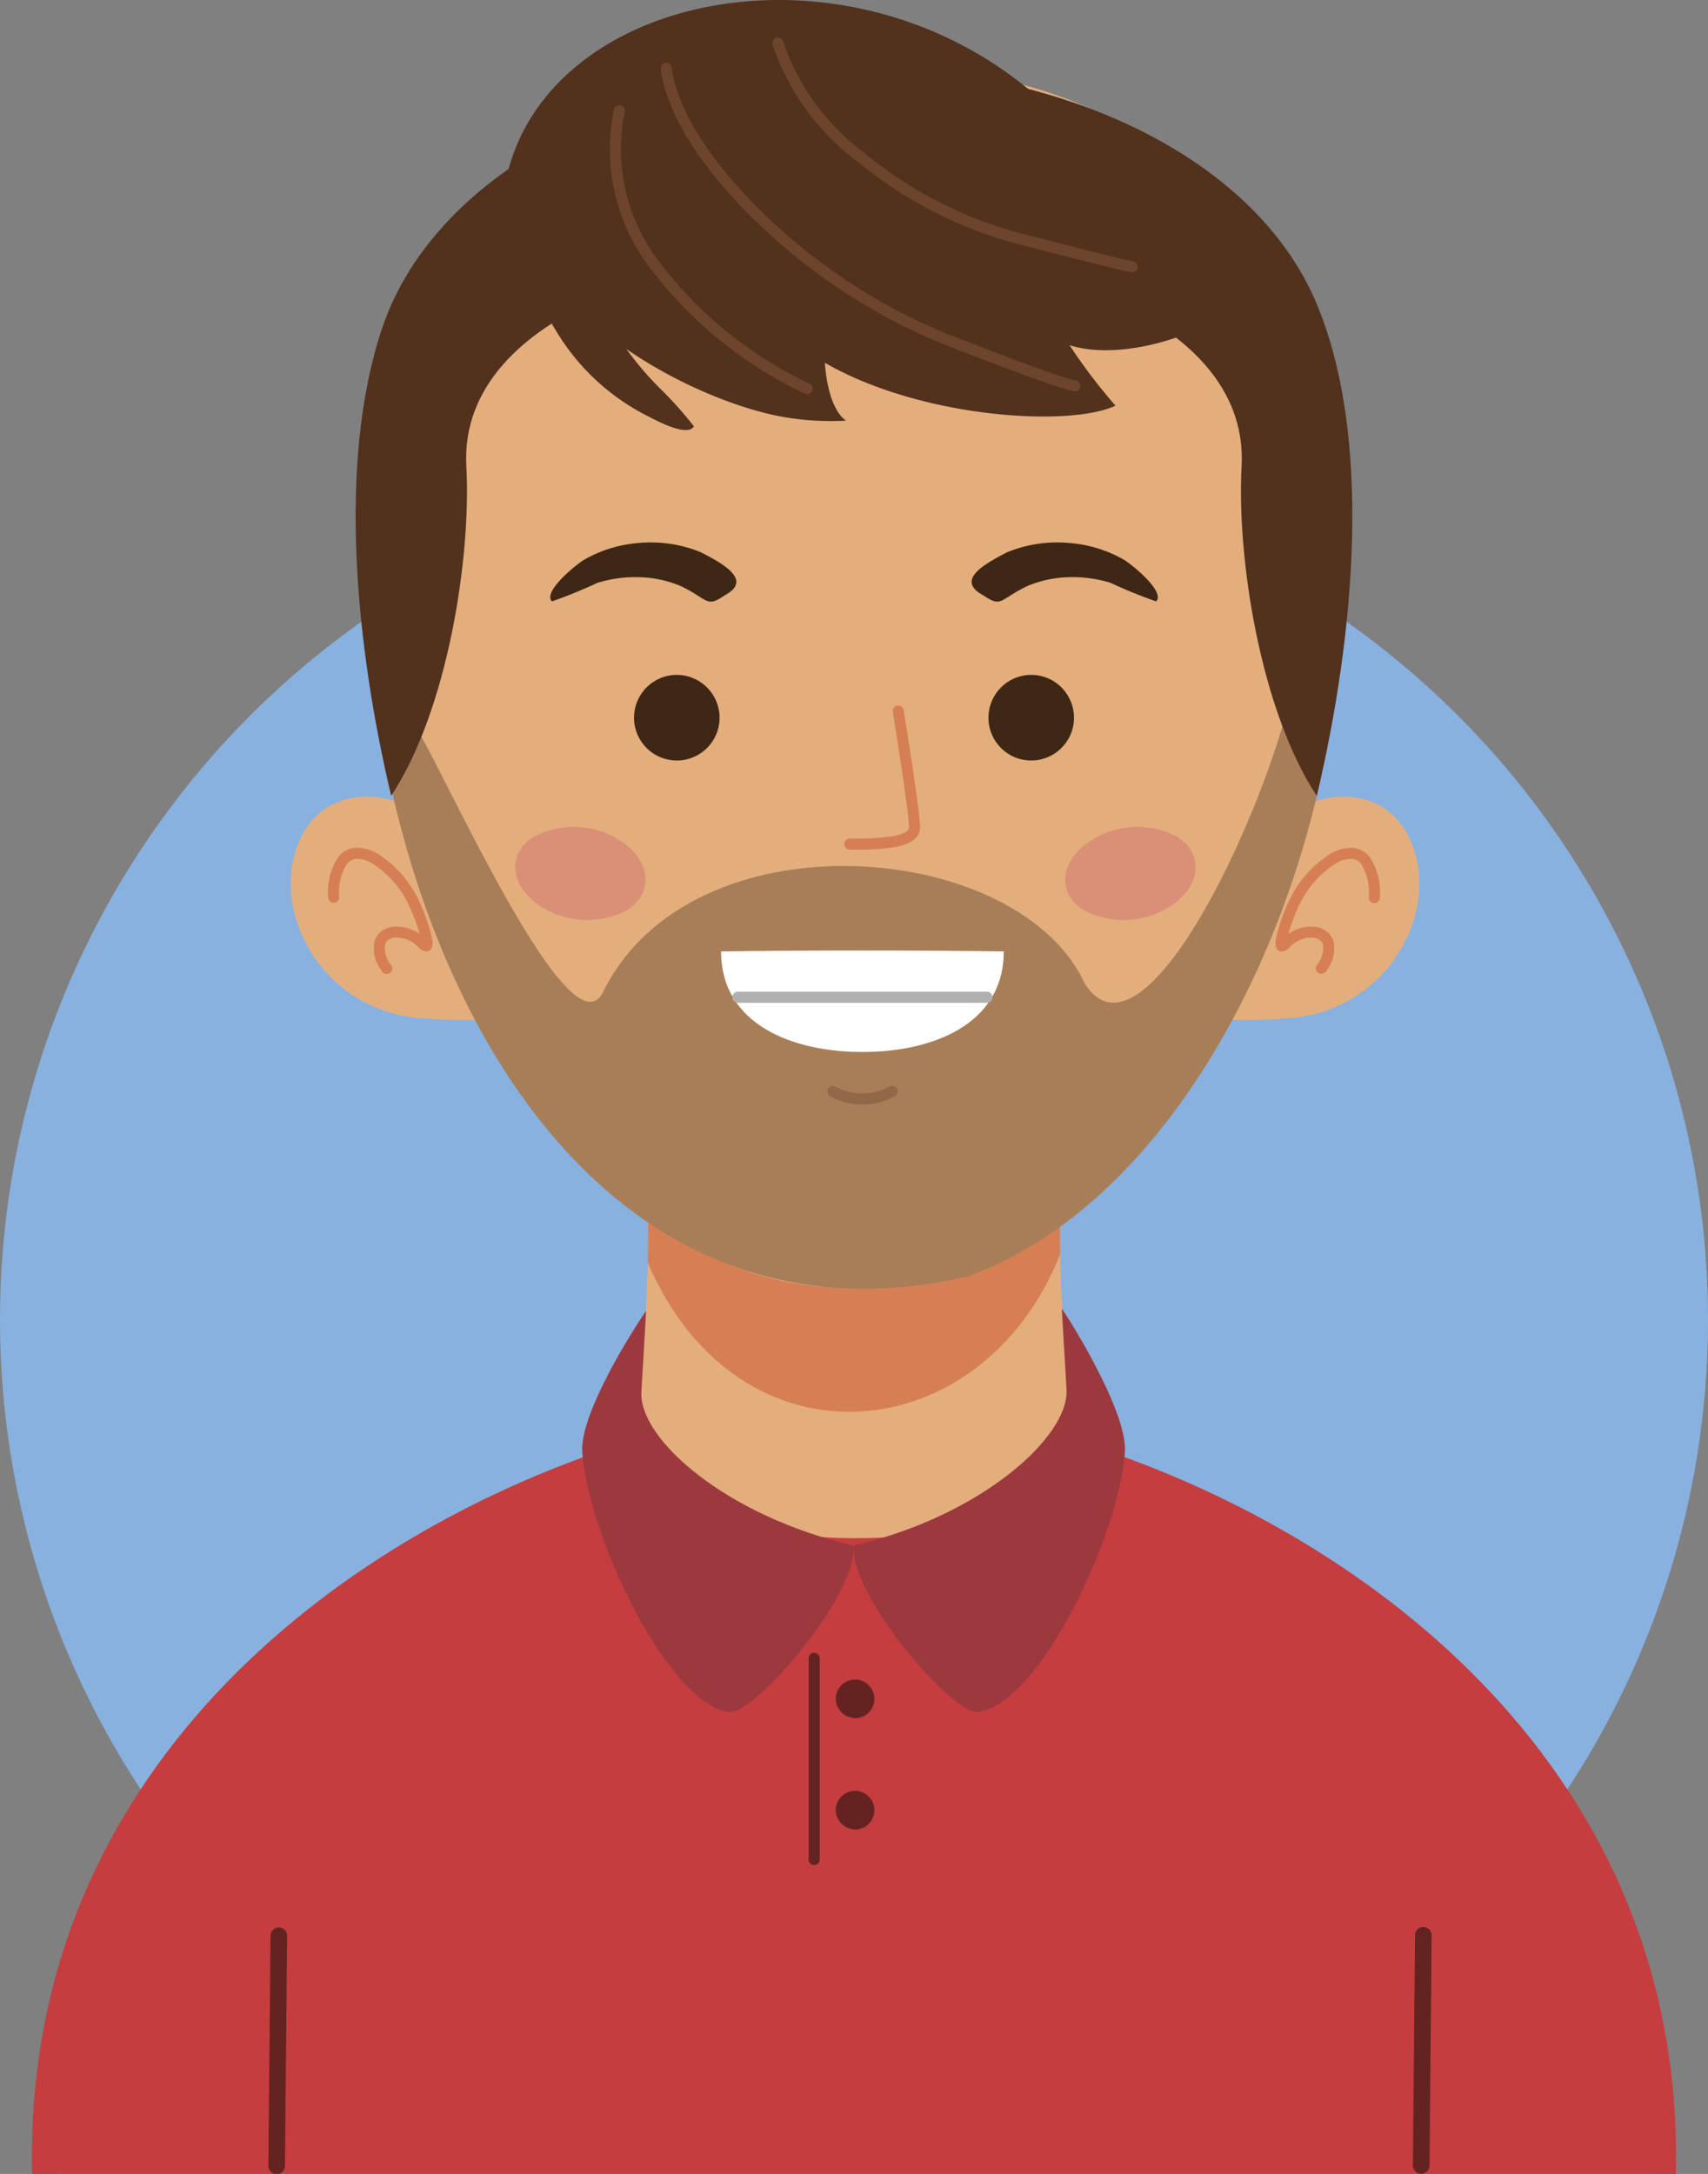 <svg xmlns="http://www.w3.org/2000/svg" width="80.195" height="102.037" viewBox="0 0 80.195 102.037">
  <rect x="0" y="0" width="80.195" height="102.037" fill="#808080" stroke="none"/>
  <g id="Grupo_177602" data-name="Grupo 177602" transform="translate(-87.438 -283.112)">
    <circle id="Elipse_4898" data-name="Elipse 4898" cx="40.098" cy="40.098" r="40.098" transform="translate(87.438 304.954)" fill="#88b1df"/>
    <g id="Grupo_177601" data-name="Grupo 177601" transform="translate(88.94 283.113)">
      <path id="Trazado_188373" data-name="Trazado 188373" d="M119.314,355.3c-.091-1-4.172-2.177-5.532,1.088s1.088,7.889,5.713,8.252,3.264-.453,3.264-.453Z" transform="translate(-101.258 -316.854)" fill="#e4ae7c" fill-rule="evenodd"/>
      <path id="Trazado_188374" data-name="Trazado 188374" d="M199.7,355.3c.09-1,4.171-2.177,5.531,1.088s-1.088,7.889-5.713,8.252-3.264-.453-3.264-.453Z" transform="translate(-140.466 -316.854)" fill="#e4ae7c" fill-rule="evenodd"/>
      <path id="Trazado_188375" data-name="Trazado 188375" d="M130.038,435.245H92.724c-.432-19.081,14.249-30.157,26.854-34.291a64.842,64.842,0,0,0,.762-12.228h19.4a64.9,64.9,0,0,0,.761,12.228c12.606,4.134,27.287,15.21,26.855,34.291Z" transform="translate(-91.442 -333.208)" fill="#e4ae7c" fill-rule="evenodd"/>
      <path id="Trazado_188376" data-name="Trazado 188376" d="M164.664,388.726s-.052,1.369-.018,3.356c-3.684,9.256-15.123,10.3-19.367.385.047-2.194-.011-3.742-.011-3.742Z" transform="translate(-116.37 -333.208)" fill="#d67f54" fill-rule="evenodd"/>
      <path id="Trazado_188377" data-name="Trazado 188377" d="M167.477,446.393c.441-18.843-14.359-29.879-27.282-34.132-2.587,5.74-19.946,5.715-22.5-.034C104.742,416.455,89.862,427.5,90.3,446.393Z" transform="translate(-90.295 -344.355)" fill="#c53d3f" fill-rule="evenodd"/>
      <path id="Trazado_188378" data-name="Trazado 188378" d="M143.119,346.407c-24.062.578-36.21-58.758,0-57.238C179.33,287.649,167.181,346.985,143.119,346.407Z" transform="translate(-104.523 -285.972)" fill="#e4ae7c" fill-rule="evenodd"/>
      <path id="Trazado_188379" data-name="Trazado 188379" d="M121.734,345.1l1.27-1.436c.38-.429,7.34,16.052,9.021,12.645,4.162-8.441,19.474-7.165,22.593-.422,3.108,5,10.2-11.647,10.2-16.608a7.036,7.036,0,0,1,1.842.374c-.815,12.94-7.765,26.514-17.523,30.011C133.888,373.2,124.575,360.036,121.734,345.1Z" transform="translate(-105.207 -309.754)" fill="#a87e58" fill-rule="evenodd"/>
      <path id="Trazado_188380" data-name="Trazado 188380" d="M120.872,323.323c-1.693-7.136-2.51-15.716-.434-21.921,2.553-7.63,12.354-12.183,22.144-12.262,9.4-.077,18.8,4.026,21.749,11.1,2.614,6.262,1.8,15.492,0,23.086-2.643-4.008-3.762-11.151-3.53-15.469.353-6.57-8.77-10.015-18.2-10.308-9.432.293-18.555,3.738-18.2,10.308C124.633,312.172,123.514,319.315,120.872,323.323Z" transform="translate(-104.007 -285.971)" fill="#52311d" fill-rule="evenodd"/>
      <path id="Trazado_188381" data-name="Trazado 188381" d="M158.842,288.813c4.217,4.419,5.19,6.542,7.5,8.323,1.079.834-4.153,3.16-7.2,2.177a25.875,25.875,0,0,0,2.155,2.838c-2.1,1.012-9.1.61-13.644-2.012.053.8.274,2.2.993,2.717a12.965,12.965,0,0,1-3.057-.194c-4.178-.785-12.191-4.823-12.858-11.318C134.855,282.275,150.111,279.664,158.842,288.813Z" transform="translate(-110.426 -283.113)" fill="#52311d" fill-rule="evenodd"/>
      <path id="Trazado_188382" data-name="Trazado 188382" d="M159.663,430.914a.261.261,0,0,1,.521,0v9.442a.261.261,0,1,1-.521,0Z" transform="translate(-123.198 -353.095)" fill="#632421" fill-rule="evenodd"/>
      <path id="Trazado_188383" data-name="Trazado 188383" d="M163.032,434.887a.907.907,0,1,0-.948-.907A.93.93,0,0,0,163.032,434.887Z" transform="translate(-124.346 -354.243)" fill="#632421" fill-rule="evenodd"/>
      <path id="Trazado_188384" data-name="Trazado 188384" d="M163.032,444.83a.907.907,0,1,0-.948-.907A.93.93,0,0,0,163.032,444.83Z" transform="translate(-124.346 -358.96)" fill="#632421" fill-rule="evenodd"/>
      <path id="Trazado_188385" data-name="Trazado 188385" d="M138.622,357.745c1.228.943,1.282,2.324.12,3.085a4.024,4.024,0,0,1-4.328-.33c-1.228-.943-1.281-2.323-.119-3.085A4.024,4.024,0,0,1,138.622,357.745Z" transform="translate(-110.768 -318.126)" fill="#da9077" fill-rule="evenodd"/>
      <path id="Trazado_188386" data-name="Trazado 188386" d="M183.542,357.745c-1.228.943-1.282,2.324-.119,3.085a4.023,4.023,0,0,0,4.327-.33c1.228-.943,1.282-2.323.12-3.085A4.025,4.025,0,0,0,183.542,357.745Z" transform="translate(-134.071 -318.126)" fill="#da9077" fill-rule="evenodd"/>
      <path id="Trazado_188387" data-name="Trazado 188387" d="M111.513,455.563a.39.39,0,0,1,.779.006l-.1,10.8a.39.39,0,1,1-.779-.006Z" transform="translate(-100.314 -364.728)" fill="#632421" fill-rule="evenodd"/>
      <path id="Trazado_188388" data-name="Trazado 188388" d="M213.739,455.563a.39.39,0,0,1,.78.006l-.1,10.8a.39.39,0,1,1-.78-.006Z" transform="translate(-148.802 -364.728)" fill="#632421" fill-rule="evenodd"/>
      <path id="Trazado_188389" data-name="Trazado 188389" d="M152.166,411.18c.281,2.207-4.645,8.009-5.852,7.819-2.947-.462-6.626-8.4-6.876-12.21-.132-2.01,3.008-6.678,3-6.606l-.222,3.787C142.091,406.183,146.195,409.8,152.166,411.18Z" transform="translate(-113.603 -338.642)" fill="#9c393f" fill-rule="evenodd"/>
      <path id="Trazado_188390" data-name="Trazado 188390" d="M163.689,411.081c-.28,2.207,4.645,8.009,5.852,7.819,2.948-.462,6.626-8.4,6.876-12.21.132-2.01-2.966-6.789-2.963-6.717l.222,3.786C173.806,405.973,169.661,409.7,163.689,411.081Z" transform="translate(-125.102 -338.543)" fill="#9c393f" fill-rule="evenodd"/>
      <path id="Trazado_188391" data-name="Trazado 188391" d="M136.732,304.344a17.057,17.057,0,0,0,.882,2.075,14.975,14.975,0,0,0,2.854,3.941,18.135,18.135,0,0,1,1.57,1.757c-.323.565-1.99-.395-2.334-.565a10.527,10.527,0,0,1-4.148-3.935,12.186,12.186,0,0,1-1.195-2.453c-.431-1.448-1.1-3.166.6-3.076C136.43,301.993,136.149,302.556,136.732,304.344Z" transform="translate(-110.959 -292.108)" fill="#52311d" fill-rule="evenodd"/>
      <path id="Trazado_188392" data-name="Trazado 188392" d="M143.705,332.034c-.079-.036-.16-.068-.242-.1a6.219,6.219,0,0,0-2.753-.357,6.1,6.1,0,0,0-2.572.806c-.389.25-1.908,1.48-1.477,1.934a22.549,22.549,0,0,0,2.133-.869,6.06,6.06,0,0,1,1.985-.267,5.344,5.344,0,0,1,1.819.37c.017,0,.129.054.154.065,1.269.617,1.154,1.013,2.02.419C146.1,333.327,144.732,332.568,143.705,332.034Z" transform="translate(-112.251 -306.09)" fill="#3f2716" fill-rule="evenodd"/>
      <path id="Trazado_188393" data-name="Trazado 188393" d="M175.843,332.034c.08-.036.16-.068.243-.1a6.216,6.216,0,0,1,2.753-.357,6.1,6.1,0,0,1,2.572.806c.389.25,1.908,1.48,1.477,1.934a22.547,22.547,0,0,1-2.134-.869,6.055,6.055,0,0,0-1.984-.267,5.35,5.35,0,0,0-1.82.37c-.016,0-.129.054-.153.065-1.269.617-1.154,1.013-2.02.419C173.444,333.327,174.816,332.568,175.843,332.034Z" transform="translate(-130.105 -306.09)" fill="#3f2716" fill-rule="evenodd"/>
      <path id="Trazado_188394" data-name="Trazado 188394" d="M151.844,368.022q3.327-.042,6.636-.042t6.636.042c0,3.479-3.431,4.722-6.625,4.722h-.024C155.275,372.744,151.844,371.5,151.844,368.022Z" transform="translate(-119.489 -323.368)" fill="#fff" fill-rule="evenodd"/>
      <path id="Trazado_188395" data-name="Trazado 188395" d="M161.449,380.549a.26.26,0,0,1,.263-.448,2.564,2.564,0,0,0,1.273.315,2.449,2.449,0,0,0,1.249-.313.26.26,0,1,1,.27.444,2.965,2.965,0,0,1-1.519.391A3.083,3.083,0,0,1,161.449,380.549Z" transform="translate(-123.984 -329.1)" fill="#906949" fill-rule="evenodd"/>
      <path id="Trazado_188396" data-name="Trazado 188396" d="M163.108,352.858a.261.261,0,0,1,0-.522,12.664,12.664,0,0,0,1.952-.1c.474-.08.824-.209.824-.426,0-.75-.76-5.415-.762-5.429a.26.26,0,0,1,.513-.081c0,.014.771,4.728.771,5.511,0,.55-.534.816-1.26.94A13.052,13.052,0,0,1,163.108,352.858Z" transform="translate(-124.708 -312.978)" fill="#d67f54" fill-rule="evenodd"/>
      <path id="Trazado_188397" data-name="Trazado 188397" d="M206.258,361.129a.261.261,0,1,1-.521,0,2.535,2.535,0,0,0-.357-1.562.624.624,0,0,0-.486-.241,1.428,1.428,0,0,0-.71.219,4.686,4.686,0,0,0-1.785,2.106,9.812,9.812,0,0,0-.445,1.21,1.849,1.849,0,0,1,1.216-.352,1.161,1.161,0,0,1,.562.2.923.923,0,0,1,.351.492,1.709,1.709,0,0,1-.36,1.411.26.26,0,0,1-.432-.289,1.237,1.237,0,0,0,.293-.974.408.408,0,0,0-.155-.219.639.639,0,0,0-.309-.107,1.433,1.433,0,0,0-1.112.468.554.554,0,0,1-.265.166.285.285,0,0,1-.377-.252l0-.014a.917.917,0,0,1,.008-.3,8.159,8.159,0,0,1,.552-1.647,5.25,5.25,0,0,1,2-2.35,1.932,1.932,0,0,1,.977-.286,1.123,1.123,0,0,1,.879.434A2.987,2.987,0,0,1,206.258,361.129Z" transform="translate(-142.972 -319.016)" fill="#d67f54" fill-rule="evenodd"/>
      <path id="Trazado_188398" data-name="Trazado 188398" d="M117.269,361.129a.261.261,0,1,1-.522,0,2.99,2.99,0,0,1,.476-1.889,1.124,1.124,0,0,1,.878-.434,1.931,1.931,0,0,1,.978.286,5.25,5.25,0,0,1,2,2.35,8.13,8.13,0,0,1,.553,1.647.9.9,0,0,1,.007.3l0,.014a.284.284,0,0,1-.376.252.558.558,0,0,1-.265-.166,1.434,1.434,0,0,0-1.112-.468.637.637,0,0,0-.309.107.408.408,0,0,0-.155.219,1.24,1.24,0,0,0,.293.974.26.26,0,0,1-.433.289,1.709,1.709,0,0,1-.36-1.411.917.917,0,0,1,.351-.492,1.161,1.161,0,0,1,.561-.2,1.847,1.847,0,0,1,1.216.352,9.814,9.814,0,0,0-.445-1.21,4.685,4.685,0,0,0-1.785-2.106,1.425,1.425,0,0,0-.71-.219.624.624,0,0,0-.486.241A2.539,2.539,0,0,0,117.269,361.129Z" transform="translate(-102.842 -319.016)" fill="#d67f54" fill-rule="evenodd"/>
      <path id="Trazado_188399" data-name="Trazado 188399" d="M147.253,343.759a2.008,2.008,0,1,1-2.807.451A2,2,0,0,1,147.253,343.759Z" transform="translate(-115.799 -311.698)" fill="#3f2716" fill-rule="evenodd"/>
      <path id="Trazado_188400" data-name="Trazado 188400" d="M176.552,343.759a2.008,2.008,0,1,0,2.807.451A2,2,0,0,0,176.552,343.759Z" transform="translate(-130.814 -311.698)" fill="#3f2716" fill-rule="evenodd"/>
      <path id="Trazado_188401" data-name="Trazado 188401" d="M142.084,292.721a.26.26,0,1,1,.509.106,8.722,8.722,0,0,0,1.491,6.856,19.093,19.093,0,0,0,7.2,5.9.26.26,0,0,1-.232.465,19.618,19.618,0,0,1-7.4-6.077A9.226,9.226,0,0,1,142.084,292.721Z" transform="translate(-114.766 -287.572)" fill="#6c452c" fill-rule="evenodd"/>
      <path id="Trazado_188402" data-name="Trazado 188402" d="M146.454,289a.26.26,0,1,1,.516-.065c.26,2.05,1.916,4.5,4.2,6.739a27.1,27.1,0,0,0,8.54,5.682c5.757,2.261,6.193,2.26,6.194,2.26a.26.26,0,0,1-.016.52s-.53,0-6.368-2.3a27.646,27.646,0,0,1-8.715-5.8C148.445,293.731,146.73,291.173,146.454,289Z" transform="translate(-116.932 -285.766)" fill="#6c452c" fill-rule="evenodd"/>
      <path id="Trazado_188403" data-name="Trazado 188403" d="M156.438,286.8a.26.26,0,1,1,.505-.122,10.877,10.877,0,0,0,3.862,5.252,19.182,19.182,0,0,0,7.064,3.669c5.023,1.307,5.5,1.375,5.5,1.376a.26.26,0,1,1-.086.513s-.49-.07-5.544-1.386a19.7,19.7,0,0,1-7.264-3.771A11.369,11.369,0,0,1,156.438,286.8Z" transform="translate(-121.665 -284.707)" fill="#6c452c" fill-rule="evenodd"/>
      <path id="Trazado_188404" data-name="Trazado 188404" d="M153.14,372.181a.261.261,0,1,1,0-.521H164.8a.261.261,0,1,1,0,.521Z" transform="translate(-119.98 -325.113)" fill="#afb0b0" fill-rule="evenodd"/>
    </g>
  </g>
</svg>
